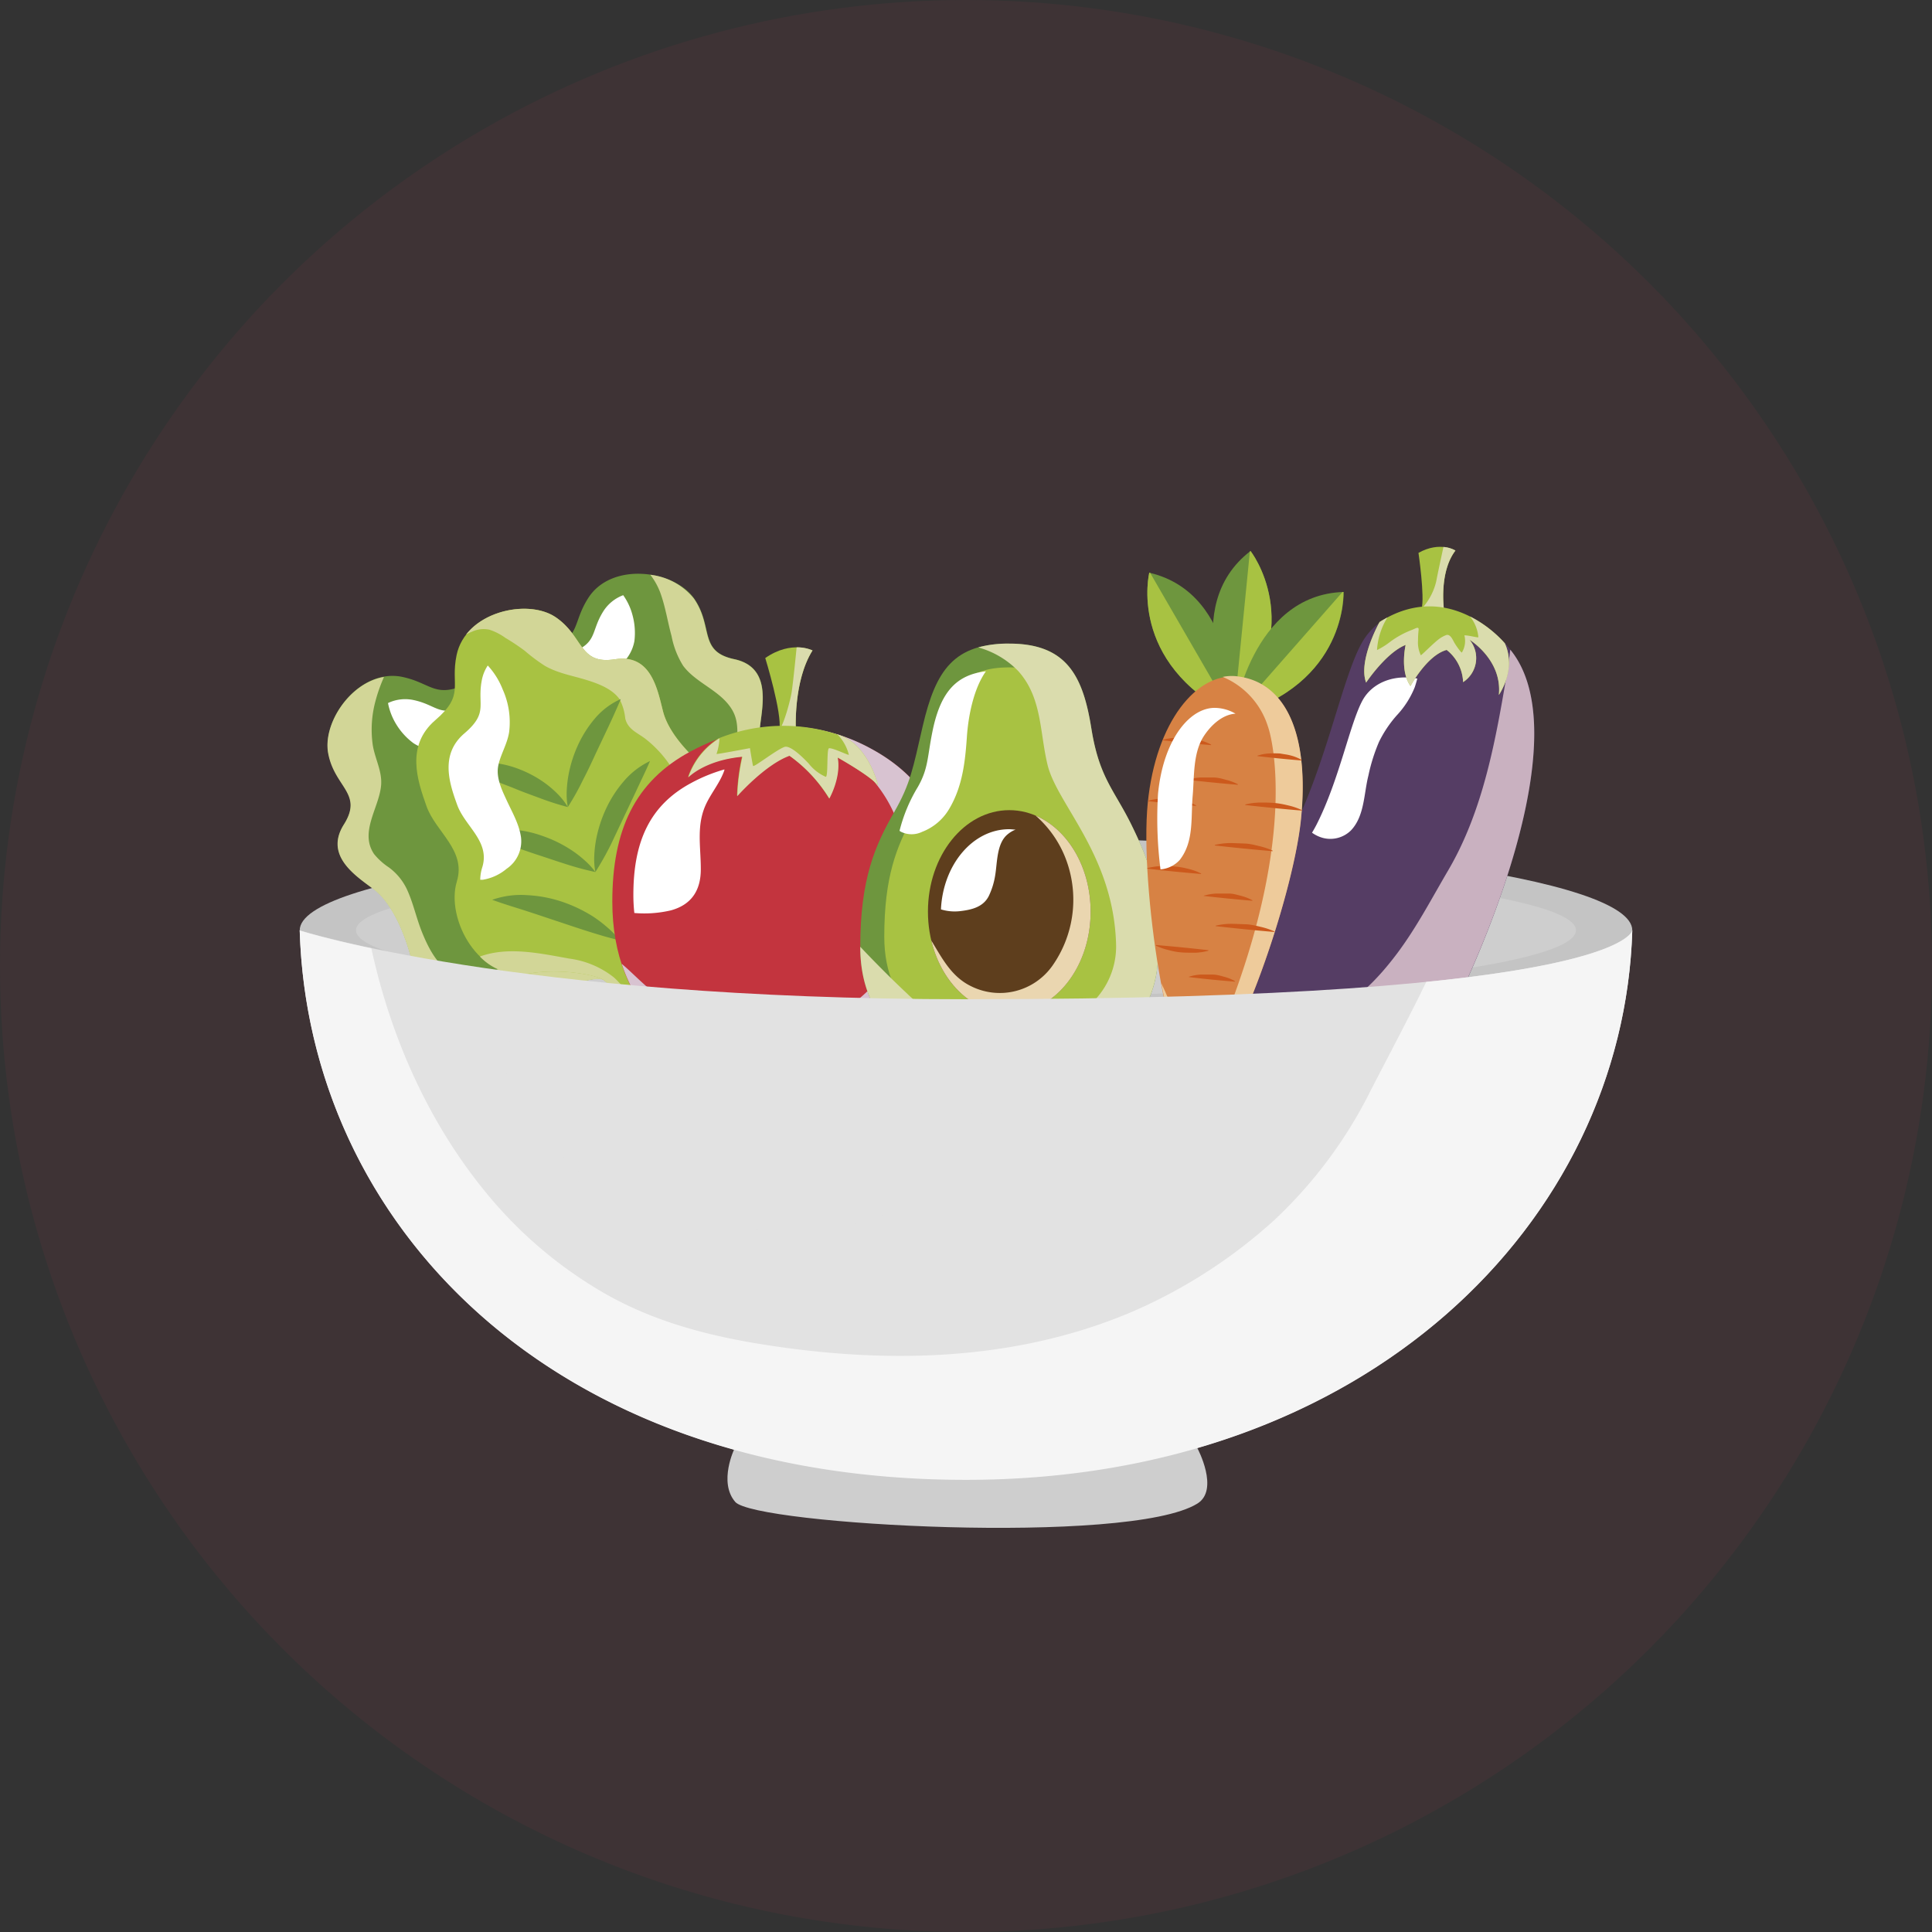 <svg xmlns="http://www.w3.org/2000/svg" viewBox="0 0 300 300"><rect x="0" y="0" width="300" height="300" fill="#333333" stroke="none"/><defs><style>.cls-1,.cls-2{isolation:isolate;}.cls-2{fill:#c13b56;opacity:0.08;}.cls-3{fill:#c4c4c4;}.cls-4{fill:#cecece;}.cls-5{fill:#6e963e;}.cls-6{fill:#fff;}.cls-20,.cls-6{mix-blend-mode:soft-light;}.cls-7{fill:#d2d697;}.cls-10,.cls-11,.cls-15,.cls-17,.cls-21,.cls-7{mix-blend-mode:multiply;}.cls-8{fill:#a8c242;}.cls-9{fill:#c3343e;}.cls-10{fill:#d8c3d1;}.cls-11{fill:#dadcad;}.cls-12{fill:#5e3e1d;}.cls-13{fill:#ead6b0;mix-blend-mode:color-burn;}.cls-14{fill:#553d64;}.cls-15{fill:#c9b1c0;}.cls-16{fill:#d78244;}.cls-17{fill:#eecb9b;}.cls-18{fill:#cc591c;}.cls-19,.cls-20{fill:#e2e2e2;}.cls-21{fill:#f5f5f5;}</style></defs><g class="cls-1"><g id="OBJECTS"><g id="Page-1"><g id="For-you-and-your-partner-Copy-4"><g id="Group-4"><circle id="Mask-Copy-2" class="cls-2" cx="150" cy="150" r="150"/></g></g></g><path class="cls-3" d="M253.46,144.46c0,8-46.32,14.5-103.46,14.5s-103.46-6.49-103.46-14.5S92.86,130,150,130,253.46,136.44,253.46,144.46Z"/><path class="cls-4" d="M244.72,144.46c0,5.72-42.41,10.36-94.72,10.36s-94.72-4.64-94.72-10.36S97.69,134.09,150,134.09,244.72,138.73,244.72,144.46Z"/><path class="cls-5" d="M93.86,148.37a21.84,21.84,0,0,0-9.75-5.29c-7.82-1.63-9.16-12.61-5.42-17.39,3.14-4-.31-8.35-.18-12.59s.34-9.94,6.1-12,4.11-4.12,6.72-8.22c3.63-5.72,13.4-4.35,16.46.06s.65,8.22,6.25,9.41,4.46,6.8,4,10.25,1.38,7.87,3.44,11.35c2.63,4.47,1.19,10.88-5.33,16.12-5.85,4.69-11.25,5.22-12.71,8.14Z"/><path class="cls-6" d="M84,112.54c1.37,1.7,3.86.25,5.19-.79A8.13,8.13,0,0,0,91,110c.51-.77.91-1.6,1.45-2.36a39.85,39.85,0,0,1,3.86-4.36,6.26,6.26,0,0,0,2.2-3.74,10.44,10.44,0,0,0-.29-4,9.43,9.43,0,0,0-1.45-3.12,6.24,6.24,0,0,0-3.06,2.46c-2.1,3.3-.78,5-5.4,6.62s-4.8,6.21-4.9,9.62a5.76,5.76,0,0,0,0,.59A5.86,5.86,0,0,0,84,112.54Z"/><path class="cls-7" d="M114,102.36c-5.6-1.19-3.2-5-6.25-9.41a10.18,10.18,0,0,0-6.77-3.7,10.61,10.61,0,0,1,1.56,2.81c.79,2.18,1.13,4.48,1.74,6.71a13.44,13.44,0,0,0,1.81,4.63c2.07,2.75,5.87,3.84,7.63,6.88,1.15,2,.7,4.17.64,6.35-.08,2.77,1.42,5.17,1.88,7.86a12.37,12.37,0,0,1-3.67,11.32,24.5,24.5,0,0,1-6.1,3.7,59.46,59.46,0,0,1-8.2,3.34,14.85,14.85,0,0,1-7.07.81,43.29,43.29,0,0,0-6.25-1.1.17.17,0,0,1-.09.26l-.74.28a21.81,21.81,0,0,1,9.7,5.27l9.62-.15c1.46-2.92,6.86-3.45,12.71-8.14,6.52-5.24,8-11.65,5.33-16.12-2.06-3.48-3.86-7.89-3.44-11.35S119.64,103.56,114,102.36Z"/><path class="cls-5" d="M100.48,145.56a21.91,21.91,0,0,1,3-10.69c4.26-6.75-2.69-15.35-8.74-16-5.06-.53-5.79-6-8.92-8.89s-7.38-6.67-12.85-4-5.82.09-10.59-.89C55.74,103.8,49.93,111.78,51,117s5.46,6.18,2.42,11,1.78,7.92,4.56,10,4.7,6.47,5.77,10.36c1.38,5,7,8.43,15.28,7.38,7.44-.93,11.84-4.56,15-3.58Z"/><path class="cls-6" d="M83.66,114c.27,2.16-2.5,3-4.18,3.18a8,8,0,0,1-2.54.06c-.91-.16-1.79-.46-2.71-.59a38.91,38.91,0,0,0-5.81-.26,6.23,6.23,0,0,1-4.23-1,10.26,10.26,0,0,1-2.71-3,9.74,9.74,0,0,1-1.23-3.22,6.18,6.18,0,0,1,3.9-.48c3.83.78,4.11,2.9,8.51.71s7.8.88,10.32,3.17a4.16,4.16,0,0,1,.42.42A6.2,6.2,0,0,1,83.66,114Z"/><path class="cls-7" d="M89.41,145.22c-3.35.81-6.38,2.56-9.46,4.06a32.37,32.37,0,0,1-4.5,1.92,7.1,7.1,0,0,1-4.19.39c-3-.91-4.64-4.14-5.73-6.84-.88-2.18-1.36-4.54-2.35-6.67a9,9,0,0,0-2.81-3.4,10.16,10.16,0,0,1-2.28-2.06c-2.3-3.38.74-7.14,1.08-10.59.23-2.27-1-4.28-1.31-6.5a17,17,0,0,1,.39-6.47,24.52,24.52,0,0,1,1.38-3.94c-5.39.88-9.56,7.4-8.66,11.92,1,5.25,5.46,6.18,2.42,11s1.78,7.92,4.56,10,4.7,6.47,5.77,10.36c1.38,5,7,8.43,15.28,7.38,7.44-.93,11.84-4.56,15-3.58l4.65-4.76A9.7,9.7,0,0,0,89.41,145.22Z"/><path class="cls-8" d="M110.25,119.83c-3.16-2.51-6.43-6-7.29-9.35s-1.81-9-7.46-8.11-4.79-3.52-9.22-6.53-14-.76-15.38,5.88c-1,4.77,1.33,6.12-3.3,10.1s-2.79,9.37-1.37,13.37,6.19,6.82,4.71,11.68c-1.77,5.82,3.43,15.57,11.32,14.27,4.95-.81,10.35.26,11.41,1,6.1,4.46,7.24,15.45,7.24,15.45l8.82-3.73s-6.37-8.79-5.79-16.73c.18-2.37,3.84-4.67,7.16-10.38C115.3,129.54,114.33,123.05,110.25,119.83Z"/><path class="cls-7" d="M110.25,119.83c-3.16-2.51-6.43-6-7.29-9.35s-1.81-9-7.46-8.11-4.79-3.52-9.22-6.53c-3.63-2.45-10.7-1.41-13.9,2.68a8.36,8.36,0,0,1,.91-.43A4.27,4.27,0,0,1,76,97.78a9,9,0,0,1,2.48,1.27,34.12,34.12,0,0,1,3,2,28,28,0,0,0,3.11,2.33c2,1.16,4.29,1.53,6.46,2.2,1.77.55,4,1.35,5.16,3a8.2,8.2,0,0,1,.88,3c.42,1.68,1.82,2.16,3.07,3.1a17.81,17.81,0,0,1,4.6,5.32,31.81,31.81,0,0,1,3,7.14,13.65,13.65,0,0,1,.62,6.52,17.14,17.14,0,0,1-2.78,6.1,15.13,15.13,0,0,0-2.1,3.87,19.21,19.21,0,0,0-.63,3.53c-.21,2-.72,9.36-4.39,7.48-1.31-.67-2.14-2-3.22-2.92a14.11,14.11,0,0,0-6.86-2.87c-4.53-.81-9.5-1.92-13.88-.32a8.78,8.78,0,0,0,7.73,2.62c4.95-.81,10.35.26,11.41,1,6.1,4.46,7.24,15.45,7.24,15.45l8.82-3.73s-6.37-8.79-5.79-16.73c.18-2.37,3.84-4.67,7.16-10.38C115.3,129.54,114.33,123.05,110.25,119.83Z"/><path class="cls-5" d="M96.21,146c-1.82-.41-3.48-.93-5.12-1.45s-3.25-1.07-4.85-1.6-3.19-1.07-4.81-1.59-3.26-1-5-1.64a13.5,13.5,0,0,1,5.45-.72A20.24,20.24,0,0,1,87.21,140a22.48,22.48,0,0,1,4.9,2.33A20.29,20.29,0,0,1,94.3,144,12.87,12.87,0,0,1,96.21,146Z"/><path class="cls-5" d="M96.21,146a11.61,11.61,0,0,1-.1-2.76,18.85,18.85,0,0,1,.37-2.7,23,23,0,0,1,1.74-5.15,20.53,20.53,0,0,1,3-4.59,13.55,13.55,0,0,1,4.31-3.41c-.78,1.69-1.57,3.21-2.32,4.75s-1.48,3-2.22,4.57-1.46,3.06-2.23,4.6S97.18,144.37,96.21,146Z"/><path class="cls-5" d="M92.45,135.41a47,47,0,0,1-4.76-1.29c-1.52-.48-3-1-4.48-1.47l-4.42-1.51c-1.49-.51-3-1-4.62-1.62a12.13,12.13,0,0,1,5-.74,17.75,17.75,0,0,1,5,1A20,20,0,0,1,88.72,132a16.38,16.38,0,0,1,2,1.54A11.2,11.2,0,0,1,92.45,135.41Z"/><path class="cls-5" d="M92.45,135.41a10.58,10.58,0,0,1-.17-2.56,17.68,17.68,0,0,1,.29-2.52,20.39,20.39,0,0,1,1.55-4.78,18.51,18.51,0,0,1,2.76-4.26,12.17,12.17,0,0,1,4.05-3.11c-.68,1.6-1.39,3-2.05,4.44l-2,4.23c-.66,1.41-1.33,2.82-2,4.24A48,48,0,0,1,92.45,135.41Z"/><path class="cls-5" d="M88.17,125.32a42.45,42.45,0,0,1-4.42-1.42c-1.39-.51-2.75-1-4.1-1.57l-4.06-1.57c-1.37-.53-2.76-1-4.28-1.65a10.58,10.58,0,0,1,4.78-.7,15.5,15.5,0,0,1,4.67,1.08,17.59,17.59,0,0,1,4.15,2.32,15.78,15.78,0,0,1,1.79,1.59A10.38,10.38,0,0,1,88.17,125.32Z"/><path class="cls-5" d="M88.17,125.32a11.07,11.07,0,0,1-.17-2.49,18.18,18.18,0,0,1,.27-2.45,19.58,19.58,0,0,1,1.47-4.66,17.86,17.86,0,0,1,2.65-4.17,11.29,11.29,0,0,1,4-3c-.65,1.57-1.31,3-1.94,4.35L92.51,117c-.63,1.38-1.28,2.75-2,4.14A40.6,40.6,0,0,1,88.17,125.32Z"/><path class="cls-6" d="M74.57,136.61l.38,0a7.66,7.66,0,0,0,3.72-1.71A5.15,5.15,0,0,0,80.9,130c-.31-2.15-1.45-4-2.35-6-.71-1.52-1.5-3.29-1.2-5s1.43-3.46,1.71-5.34a12.41,12.41,0,0,0-1-6.6,11.79,11.79,0,0,0-2.32-3.72,6.19,6.19,0,0,0-.91,2.21c-.79,3.94,1.1,5.06-2.73,8.34S69.79,121.67,71,125s5.12,5.64,3.89,9.66A6.65,6.65,0,0,0,74.57,136.61Z"/><path class="cls-9" d="M148.09,139.91c0,16.53-10.62,26.11-26.44,26.11s-26.57-9.5-26.57-26c0-11.12,3.5-18.7,12.14-23.33,10.32-5.54,20.12-4.65,27.88-.5S148.09,127.13,148.09,139.91Z"/><path class="cls-6" d="M104.18,141.36c3.21-.88,4.66-3.13,4.64-6.44,0-3.54-.74-6.87.88-10.19.84-1.72,2.17-3.32,2.78-5.13a.56.56,0,0,0,0-.12,25.18,25.18,0,0,0-5.13,2.09c-6.44,3.45-9,9.1-9,17.38a25.54,25.54,0,0,0,.15,2.82A18,18,0,0,0,104.18,141.36Z"/><path class="cls-10" d="M135.1,116.17a27.94,27.94,0,0,0-11.95-3.35c.24.11.49.22.74.35,4.14,2,8.71,4.53,11.75,8.08a21.15,21.15,0,0,1,4.78,10.5c.68,4.17,1,8.74-.21,12.85A20.63,20.63,0,0,1,133.49,155c-3.47,2.84-10.29,4.11-14.66,4.23-13.82.39-18.11-6.08-22.29-9.57C100,160.18,109.25,166,121.65,166c15.82,0,26.44-9.58,26.44-26.11C148.09,127.13,142.72,120.24,135.1,116.17Z"/><path class="cls-8" d="M123.58,113.4s-.43-7.61,2.59-12.4c0,0-3.26-1.66-7.34,1.18,0,0,2.66,8.64,2.19,11.16Z"/><path class="cls-11" d="M126.17,101a6,6,0,0,0-2.47-.48s-.5,5.18-.78,7c-.16,1.08-1.19,5-1.9,5.74v.07l2.56.06S123.15,105.79,126.17,101Z"/><path class="cls-8" d="M130.28,114.12c4.65,1.56,6.07,7.88,6.07,7.88-1-1.45-6.32-4.41-6.32-4.41.57,3.08-1.3,6.36-1.3,6.36a22.64,22.64,0,0,0-6.18-6.64c-3.81,1.38-8.11,6.27-8.11,6.27a32.57,32.57,0,0,1,.79-6.12c-5.88.54-8.4,3.21-8.4,3.21a11.43,11.43,0,0,1,4.71-6A27,27,0,0,1,130.28,114.12Z"/><path class="cls-11" d="M136.35,122s-1.42-6.32-6.07-7.88L130,114a7,7,0,0,1,1.81,3.19c0,.17-2.42-1.07-3.07-1-.42,0-.1,4.53-.53,4.43a6.88,6.88,0,0,1-2.64-2.06c-.94-1-2.89-2.91-3.78-2.57-1.38.53-4.79,3.25-4.86,2.93-.14-.57-.48-2.75-.48-2.75s-5.24,1-5.19.9a8.85,8.85,0,0,0,.46-2.41l-.13.06a11.43,11.43,0,0,0-4.71,6s2.52-2.67,8.4-3.21a32.57,32.57,0,0,0-.79,6.12s4.3-4.89,8.11-6.27a22.64,22.64,0,0,1,6.18,6.64s1.87-3.28,1.3-6.36C130,117.59,135.3,120.55,136.35,122Z"/><path class="cls-5" d="M175.61,127.92c-2.63-5.3-4.93-7.2-6.14-14.77-1.28-8.07-3.75-13.21-12.75-13.21-8.6,0-11.42,4.09-13.45,12.85-1.51,6.55-1.89,8.9-4.44,13.35-2.92,5.09-5.25,10.28-5.25,20.89,0,12.86,9.6,18.85,22.75,18.85s23.53-5.4,23.53-18.25C179.86,139.22,179.47,135.73,175.61,127.92Z"/><path class="cls-8" d="M172.56,128.48c-2.2-4.71-4.13-6.39-5.14-13.11-1.08-7.17-3.15-11.74-10.7-11.74-7.21,0-9.57,3.64-11.27,11.42-1.28,5.81-1.6,7.9-3.74,11.85-2.44,4.52-4.4,9.12-4.4,18.55,0,11.41,8.05,16.74,19.08,16.74s19.74-4.8,19.74-16.21C176.13,138.51,175.8,135.41,172.56,128.48Z"/><path class="cls-12" d="M169.35,141.55c0,8.7-5.65,15.76-12.63,15.76s-12.63-7.06-12.63-15.76,5.65-15.75,12.63-15.75S169.35,132.85,169.35,141.55Z"/><path class="cls-6" d="M149,141.49c1.78-.2,3.66-.6,4.54-2.36a11.56,11.56,0,0,0,1-3.26c.33-2,.22-4.94,1.94-6.33a4.5,4.5,0,0,1,1.22-.72c-.33,0-.66-.06-1-.06-5.65,0-10.27,5.51-10.59,12.45A7.31,7.31,0,0,0,149,141.49Z"/><path class="cls-13" d="M160.8,126.64a16.88,16.88,0,0,1,5,7.59A17.81,17.81,0,0,1,163.39,150a10,10,0,0,1-12.62,3.13c-3.09-1.51-4.5-4.39-6.16-7.09,1.55,6.51,6.38,11.27,12.11,11.27,7,0,12.63-7.06,12.63-15.76C169.35,134.63,165.78,128.76,160.8,126.64Z"/><path class="cls-11" d="M175.61,127.92c-2.63-5.3-4.93-7.2-6.14-14.77-1.28-8.07-3.75-13.21-12.75-13.21a17.5,17.5,0,0,0-4.81.58l.5.16a13.74,13.74,0,0,1,5.68,3.5c3.76,4.15,3.33,9.54,4.59,14.65,1.53,6.18,10.33,14.08,10.63,28a12.15,12.15,0,0,1-3.63,8.78c-4.64,5.11-10.88,6-17.74,4.55a22,22,0,0,1-11.14-5.93c-3.69-3.45-7.22-7.22-7.22-7.22,0,12.86,9.6,18.85,22.75,18.85s23.53-5.4,23.53-18.25C179.86,139.22,179.47,135.73,175.61,127.92Z"/><path class="cls-6" d="M139.93,129.17a3.74,3.74,0,0,0,3.25,0,8.34,8.34,0,0,0,4.23-3.6c2.07-3.5,2.47-7.36,2.74-11.33.22-3,1-7.25,2.94-10-4.58.54-6.89,3.2-8.14,8.6-1,4.52-.68,6.31-2.44,9.38a24.55,24.55,0,0,0-2.83,6.79A2.07,2.07,0,0,0,139.93,129.17Z"/><path class="cls-14" d="M234.67,101.07a16.47,16.47,0,0,0-11.36-6.56c-5-.6-9.53,1.36-11.72,5.1-3.13,5.32-5.58,19-11.06,29.73-4.59,9-12.79,13.44-12.89,22.63-.13,10.84,6.28,15.34,16.58,16.29,12.88,1.2,19.61-7.15,24-17.06C233.29,139.78,243.72,112.55,234.67,101.07Z"/><path class="cls-6" d="M205.42,130.11a4.55,4.55,0,0,0,4.35-1.16c2.12-2.22,2-5.69,2.71-8.5a27.58,27.58,0,0,1,1.66-5.27,18.38,18.38,0,0,1,2.76-4.11,14,14,0,0,0,2.79-4.38q.21-.64.39-1.32a6.29,6.29,0,0,0-.74-.11c-3.3-.39-6.24.89-7.68,3.34-2,3.49-3.66,12.46-7.25,19.49-.22.42-.44.82-.68,1.21A5.17,5.17,0,0,0,205.42,130.11Z"/><path class="cls-15" d="M234.67,101.07l-.15-.19c-.33,2.71-.81,5.4-1.28,8.08-1.6,9-3.69,18.21-8.35,26.16-2.58,4.39-4.94,8.94-8,13-2.87,3.81-6.68,7.88-11.3,9.51a16.14,16.14,0,0,1-13.41-1.53c-1.63-1-3.55-2.19-4.54-3.93,0,10.68,6.36,15.12,16.58,16.06,12.88,1.2,19.61-7.15,24-17.06C233.29,139.78,243.72,112.55,234.67,101.07Z"/><path class="cls-8" d="M224.24,95.08S223.31,89,226,85.49c0,0-2.38-1.52-5.74.36,0,0,1,6.81.48,8.71Z"/><path class="cls-11" d="M226,85.49a4.41,4.41,0,0,0-1.86-.56s-.86,3.93-1.12,5.33a9.4,9.4,0,0,1-2.26,4.25s0,0,0,0l3.51.52S223.31,89,226,85.49Z"/><path class="cls-8" d="M214.22,96.59s-3.37,6-2.09,9.4c0,0,3.09-4.65,6.14-5.85,0,0-.94,4,.75,6.38,0,0,2.58-4.8,5.62-5.6a6.67,6.67,0,0,1,2.55,5,4.45,4.45,0,0,0,1-6.58s5.12,3.12,4.55,8.57c0,0,2.78-4,.92-8C233.67,99.89,225.17,89.6,214.22,96.59Z"/><path class="cls-11" d="M233.67,99.89a18.44,18.44,0,0,0-5.41-4.17,6,6,0,0,1,1.3,3.21c0,.15-1.5-.3-2.17-.27a3.46,3.46,0,0,1-.39,2.66c-.08.1-.92-1.07-1.22-1.61-.2-.37-.61-1.35-1.26-1.08a4.68,4.68,0,0,0-1.05.58c-1,.75-2.8,2.63-2.85,2.53a4.57,4.57,0,0,1-.43-2.31q0-.65.06-1.29c0-.29.22-.85-.43-.58l-.52.23a14,14,0,0,0-3.38,1.83,11.86,11.86,0,0,1-2.1,1.32,10.87,10.87,0,0,1,1.62-5.06c-.4.21-.81.45-1.22.71,0,0-3.37,6-2.09,9.4,0,0,3.09-4.65,6.14-5.85,0,0-.94,4,.75,6.38,0,0,2.58-4.8,5.62-5.6a6.67,6.67,0,0,1,2.55,5,4.45,4.45,0,0,0,1-6.58s5.12,3.12,4.55,8.57C232.75,107.91,235.53,104,233.67,99.89Z"/><path class="cls-5" d="M194.18,85.56s8.89,11.28-2.65,25.57C191.53,111.13,182.79,94.31,194.18,85.56Z"/><path class="cls-8" d="M191.56,111.1c11.5-14.28,2.62-25.54,2.62-25.54l-.1.08Z"/><path class="cls-5" d="M208.64,91.92s.63,14.35-17.08,19.21C191.56,111.13,194.29,92.36,208.64,91.92Z"/><path class="cls-8" d="M191.6,111.12c17.67-4.87,17-19.2,17-19.2h-.13Z"/><path class="cls-5" d="M178.46,88.93s-3.43,13.95,13,22.19C191.45,111.12,192.44,92.18,178.46,88.93Z"/><path class="cls-8" d="M191.41,111.1c-16.38-8.24-12.95-22.17-12.95-22.17l.12,0Z"/><path class="cls-16" d="M202,127.16c-1.27,12.8-11.37,41-15.93,40.56s-9.12-30.25-7.85-43,7.66-20.23,13.69-19.63C199.87,105.82,203.29,114.37,202,127.16Z"/><path class="cls-17" d="M191.93,105a6.87,6.87,0,0,0-2.07.11,12.31,12.31,0,0,1,7,7.63c.8,2.2,4.19,16.51-5.49,42.55-1,2.74-4.48,4.69-7.4,2.71a9.13,9.13,0,0,1-3-3.94l-.64-1.38c1.53,8.24,3.65,14.79,5.77,15,4.56.45,14.66-27.76,15.93-40.56S199.87,105.82,191.93,105Z"/><path class="cls-18" d="M180.51,114.9a7.86,7.86,0,0,1,1.94-.32c.64,0,1.27,0,1.9,0s1.25.17,1.87.34a8,8,0,0,1,1.84.7v.08c-2.52-.21-5-.45-7.54-.75Z"/><path class="cls-18" d="M184.47,121.06a8.2,8.2,0,0,1,2-.33c.65,0,1.3,0,1.95,0s1.28.17,1.92.35a8.27,8.27,0,0,1,1.88.7v.08c-2.58-.21-5.16-.47-7.74-.76Z"/><path class="cls-18" d="M195.23,117.35A6.81,6.81,0,0,1,197,117a17,17,0,0,1,1.75,0c.57.11,1.14.16,1.71.32a6.63,6.63,0,0,1,1.67.69v.08q-3.46-.28-6.91-.69Z"/><path class="cls-18" d="M193.36,124.92a10.38,10.38,0,0,1,2.25-.3c.75,0,1.48,0,2.21.06s1.47.2,2.19.38a10.21,10.21,0,0,1,2.14.73v.08q-4.41-.37-8.79-.87Z"/><path class="cls-18" d="M178.27,124.35a8.23,8.23,0,0,1,1.92-.33c.63,0,1.25,0,1.88,0s1.24.17,1.85.34a7.6,7.6,0,0,1,1.81.7v.08c-2.49-.21-5-.45-7.45-.74Z"/><path class="cls-18" d="M188.64,131.2a11.31,11.31,0,0,1,2.29-.29c.76,0,1.51.05,2.27.07s1.49.19,2.23.38a10.63,10.63,0,0,1,2.19.73v.08c-3-.25-6-.55-9-.89Z"/><path class="cls-18" d="M178.18,134.8a9.37,9.37,0,0,1,2.14-.31c.71,0,1.41,0,2.11.06s1.39.18,2.07.36a9.19,9.19,0,0,1,2,.72v.08c-2.8-.23-5.58-.51-8.37-.83Z"/><path class="cls-18" d="M186.93,139.08a8.39,8.39,0,0,1,1.94-.33c.64,0,1.26,0,1.9,0s1.25.17,1.87.34a7.74,7.74,0,0,1,1.83.7v.08c-2.51-.21-5-.46-7.54-.75Z"/><path class="cls-18" d="M188.77,143.74a10.39,10.39,0,0,1,2.33-.29c.77,0,1.53.05,2.3.07s1.52.2,2.27.38a11,11,0,0,1,2.23.74v.08q-4.57-.39-9.13-.91Z"/><path class="cls-18" d="M187.63,147.63a9,9,0,0,1-2.09.31c-.69,0-1.38,0-2.07-.05s-1.35-.18-2-.36a9,9,0,0,1-2-.71v-.08q4.11.34,8.19.81Z"/><path class="cls-18" d="M184.62,151.67a7.09,7.09,0,0,1,1.84-.34c.61,0,1.2,0,1.8,0s1.19.16,1.78.33a7,7,0,0,1,1.73.69v.08q-3.59-.28-7.16-.71Z"/><path class="cls-18" d="M187.92,156.58a6.54,6.54,0,0,1-1.76.35,16.42,16.42,0,0,1-1.72,0c-.57-.11-1.14-.16-1.7-.32a6.85,6.85,0,0,1-1.65-.68v-.08c2.29.18,4.56.4,6.84.67Z"/><path class="cls-18" d="M185.82,161.86a3.55,3.55,0,0,1,1.28-.39,4.85,4.85,0,0,1,2.46.24,3.8,3.8,0,0,1,1.18.64v.07c-1.64-.11-3.28-.28-4.92-.48Z"/><path class="cls-6" d="M183.19,133.53c2.22-2.83,1.72-6.51,2-9.87.28-3,0-6.78,1.8-9.45,1.08-1.62,2.84-3.27,4.86-3.39a6.55,6.55,0,0,0-2.76-.88c-4.09-.41-8.42,4.63-9.27,13.29A62.86,62.86,0,0,0,180.2,135,4.55,4.55,0,0,0,183.19,133.53Z"/><path class="cls-19" d="M46.54,144.46c1.35,45.2,38.64,85.3,103.46,85.3,62.29,0,102.1-40.1,103.46-85.3,0,0-1.18,10.7-103.46,10.7C79.63,155.16,46.54,144.46,46.54,144.46Z"/><path class="cls-4" d="M185.92,233.48c-10.62,6.56-68.7,3.27-71.75-.26-2.67-3.09-.09-8.35-.09-8.35h71.85S189.4,231.33,185.92,233.48Z"/><path class="cls-20" d="M89.82,181.93c3.76,3.67,9.74,5.56,14.82,7a53.26,53.26,0,0,0,7.84,1.43c2.7.36,5.43.65,8.16.75,6.36.23,12.83-.48,18.59-3.36a25.54,25.54,0,0,0,10.67-10,52.74,52.74,0,0,0,4.9-12.24c-7.83.23-17.39.3-29.07.1a318.65,318.65,0,0,1-48.09-4.1C78,164.54,77.54,169.94,89.82,181.93Z"/><path class="cls-21" d="M221.47,152.47c-2.74,5.62-5.68,11.15-8.52,16.64a70.71,70.71,0,0,1-15.06,20.33,80.25,80.25,0,0,1-21.81,14.13c-18.59,8-39.11,8.29-58.81,5-8.36-1.41-16.36-3.65-23.73-7.93a66.86,66.86,0,0,1-17.62-14.9c-9.23-11.05-15.21-24.48-18.26-38.49-7.47-1.58-11.12-2.76-11.12-2.76,1.35,45.2,38.64,85.3,103.46,85.3,62.29,0,102.1-40.1,103.46-85.3C253.46,144.46,252.93,149.3,221.47,152.47Z"/></g></g></svg>